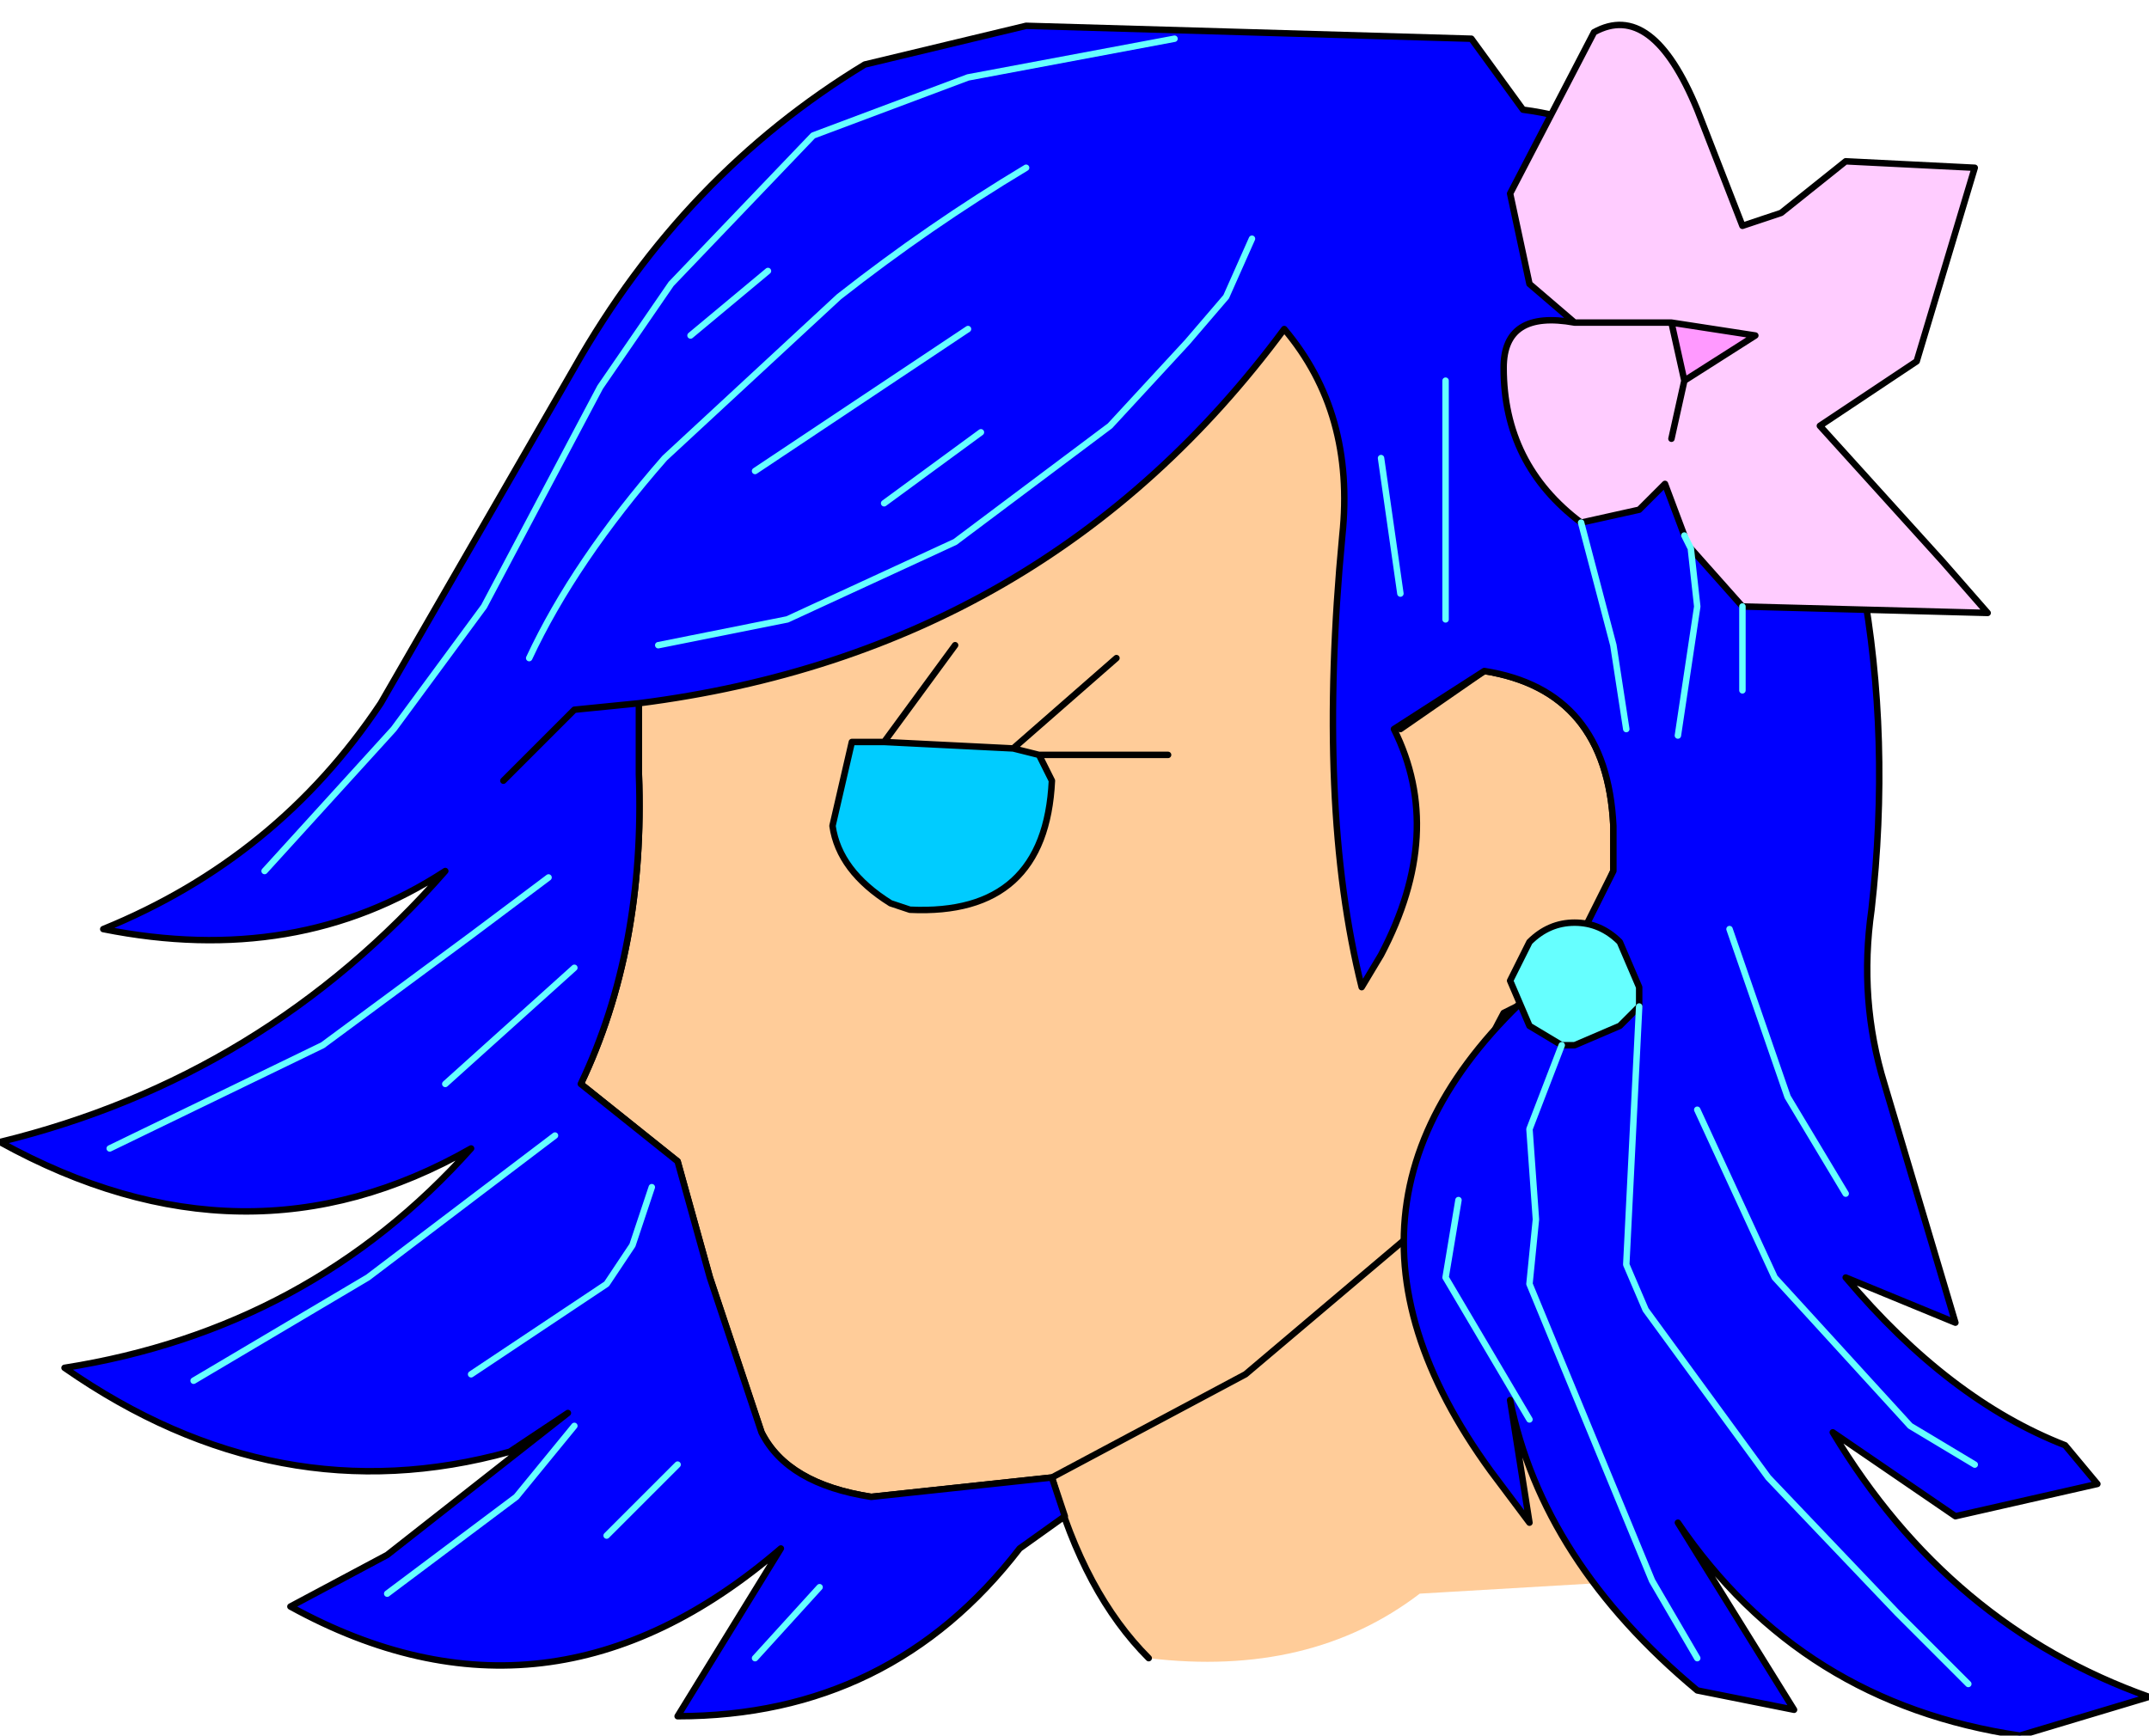 <?xml version="1.0" encoding="UTF-8" standalone="no"?>
<svg xmlns:xlink="http://www.w3.org/1999/xlink" height="13.45px" width="16.65px" xmlns="http://www.w3.org/2000/svg">
  <g transform="matrix(1.0, 0.0, 0.0, 1.0, 4.05, 0.9)">
    <path d="M6.8 4.75 L7.45 4.3 Q8.4 4.45 8.45 5.5 L8.45 5.85 8.45 5.5 Q8.4 4.45 7.45 4.3 L6.8 4.75 M4.1 10.55 L2.7 10.7 Q2.05 10.6 1.85 10.2 L1.45 9.0 1.2 8.1 0.45 7.5 Q0.95 6.45 0.9 5.1 L0.85 3.85 Q0.75 3.15 1.05 2.6 L1.6 1.5 Q2.05 0.7 3.0 0.35 L6.15 0.15 7.1 0.55 8.3 1.35 Q9.6 2.6 9.65 4.4 9.65 5.6 8.45 5.85 L8.15 6.55 7.7 6.9 7.6 6.95 Q7.25 7.6 7.25 7.9 L6.9 8.65 5.6 9.75 4.1 10.55 5.6 9.75 6.9 8.65 7.25 7.9 Q7.25 7.6 7.6 6.95 L7.7 6.9 8.15 6.55 8.2 6.7 8.65 11.35 6.95 11.45 Q6.1 12.1 4.85 11.95 4.35 11.45 4.1 10.55 M2.8 4.85 L2.55 4.85 2.4 5.5 Q2.45 5.85 2.85 6.1 L3.0 6.15 Q4.05 6.2 4.1 5.15 L4.0 4.95 5.0 4.95 4.0 4.95 3.8 4.9 2.8 4.85 3.35 4.1 2.8 4.85 M4.6 4.2 L3.8 4.9 4.6 4.2" fill="#ffcc99" fill-rule="evenodd" stroke="none"/>
    <path d="M4.0 4.95 L4.1 5.15 Q4.05 6.2 3.0 6.15 L2.85 6.1 Q2.45 5.85 2.4 5.5 L2.55 4.85 2.8 4.85 3.8 4.9 4.0 4.95" fill="#00ccff" fill-rule="evenodd" stroke="none"/>
    <path d="M8.45 5.85 L8.45 5.5 Q8.4 4.45 7.45 4.3 L6.8 4.75 M8.15 6.55 L8.45 5.85 Q9.65 5.6 9.65 4.4 9.6 2.6 8.3 1.35 L7.1 0.55 6.15 0.15 3.0 0.35 Q2.05 0.7 1.6 1.5 L1.05 2.6 Q0.75 3.15 0.85 3.85 L0.9 5.1 Q0.95 6.45 0.45 7.5 L1.2 8.1 1.45 9.0 1.85 10.2 Q2.05 10.6 2.7 10.7 L4.1 10.55 5.6 9.75 6.9 8.65 7.25 7.9 Q7.25 7.6 7.6 6.95 L7.7 6.9 8.15 6.55 8.2 6.7 8.65 11.35 M4.85 11.95 Q4.35 11.45 4.1 10.55 M4.0 4.95 L4.1 5.15 Q4.05 6.2 3.0 6.15 L2.85 6.1 Q2.45 5.85 2.4 5.5 L2.55 4.85 2.8 4.85 3.35 4.1 M2.8 4.85 L3.8 4.9 4.6 4.2 M4.0 4.95 L5.0 4.95 M3.8 4.9 L4.0 4.95" fill="none" stroke="#000000" stroke-linecap="round" stroke-linejoin="round" stroke-width="0.05"/>
    <path d="M0.9 4.55 L0.9 5.1 Q0.95 6.45 0.45 7.5 L1.2 8.1 1.45 9.0 1.85 10.2 Q2.05 10.6 2.7 10.7 L4.1 10.55 4.2 10.85 3.85 11.1 Q2.85 12.4 1.2 12.4 L2.0 11.1 Q0.2 12.65 -1.8 11.55 L-1.05 11.15 0.35 10.05 -0.1 10.35 Q-1.9 10.85 -3.55 9.7 -1.65 9.4 -0.4 8.0 -2.15 9.0 -4.05 7.95 -2.0 7.45 -0.6 5.85 -1.75 6.6 -3.25 6.3 -1.9 5.75 -1.1 4.55 L0.4 1.95 Q1.25 0.45 2.65 -0.4 L3.9 -0.7 7.35 -0.6 7.75 -0.05 Q8.9 0.1 9.55 1.25 10.75 3.5 10.45 6.15 10.35 6.85 10.55 7.5 L11.1 9.35 10.25 9.0 Q11.05 9.95 11.95 10.3 L12.2 10.6 11.1 10.85 10.15 10.2 Q11.05 11.7 12.6 12.25 L11.6 12.55 Q9.9 12.3 8.95 10.9 L9.85 12.35 9.1 12.2 Q7.9 11.2 7.65 9.95 L7.8 10.9 7.5 10.5 Q5.9 8.3 8.1 6.55 L8.45 5.85 8.45 5.5 Q8.4 4.45 7.45 4.3 L6.75 4.75 Q7.15 5.55 6.65 6.5 L6.5 6.75 Q6.15 5.35 6.35 3.25 6.45 2.3 5.9 1.65 4.05 4.15 0.9 4.55 L0.4 4.6 -0.15 5.15 0.4 4.6 0.9 4.55" fill="#0000ff" fill-rule="evenodd" stroke="none"/>
    <path d="M0.9 4.55 Q4.05 4.15 5.9 1.65 6.45 2.3 6.35 3.25 6.15 5.35 6.5 6.75 L6.65 6.5 Q7.15 5.55 6.75 4.75 L7.45 4.3 Q8.4 4.45 8.45 5.5 L8.45 5.85 8.1 6.55 Q5.9 8.3 7.5 10.5 L7.8 10.9 7.65 9.95 Q7.9 11.2 9.1 12.2 L9.85 12.35 8.95 10.9 Q9.9 12.3 11.6 12.55 L12.6 12.25 Q11.05 11.7 10.15 10.2 L11.1 10.85 12.2 10.6 11.95 10.3 Q11.05 9.95 10.25 9.0 L11.1 9.35 10.55 7.5 Q10.35 6.85 10.45 6.15 10.75 3.5 9.55 1.25 8.9 0.1 7.75 -0.05 L7.35 -0.6 3.9 -0.7 2.65 -0.4 Q1.25 0.45 0.4 1.95 L-1.1 4.55 Q-1.9 5.75 -3.25 6.3 -1.75 6.6 -0.6 5.85 -2.0 7.45 -4.05 7.95 -2.15 9.0 -0.4 8.0 -1.65 9.4 -3.55 9.7 -1.9 10.85 -0.1 10.35 L0.35 10.05 -1.05 11.15 -1.8 11.55 Q0.2 12.65 2.0 11.1 L1.2 12.4 Q2.85 12.4 3.85 11.1 L4.2 10.85 4.1 10.55 2.7 10.7 Q2.05 10.6 1.85 10.2 L1.45 9.0 1.2 8.1 0.45 7.5 Q0.95 6.45 0.9 5.1 L0.9 4.55 0.4 4.6 -0.15 5.15" fill="none" stroke="#000000" stroke-linecap="round" stroke-linejoin="round" stroke-width="0.05"/>
    <path d="M8.2 3.15 Q7.6 2.7 7.6 1.95 7.6 1.5 8.15 1.6 L7.8 1.3 7.65 0.6 8.3 -0.65 Q8.75 -0.9 9.1 -0.05 L9.45 0.85 9.75 0.75 10.25 0.35 11.25 0.4 10.8 1.9 10.05 2.4 11.0 3.45 11.35 3.85 9.45 3.8 9.05 3.35 9.0 3.25 8.85 2.85 8.65 3.05 8.2 3.15 M9.0 2.05 L9.55 1.7 8.9 1.6 9.0 2.05 8.9 2.5 9.0 2.05 M8.9 1.6 L8.15 1.6 8.9 1.6" fill="#ffccff" fill-rule="evenodd" stroke="none"/>
    <path d="M8.9 1.6 L9.55 1.7 9.0 2.05 8.9 1.6" fill="#ff99ff" fill-rule="evenodd" stroke="none"/>
    <path d="M8.05 7.2 L7.8 7.05 7.65 6.7 7.8 6.4 Q7.95 6.25 8.15 6.25 8.35 6.25 8.5 6.4 L8.65 6.75 8.65 6.9 8.5 7.05 8.15 7.2 8.05 7.2" fill="#66ffff" fill-rule="evenodd" stroke="none"/>
    <path d="M8.2 3.15 Q7.6 2.7 7.6 1.95 7.6 1.5 8.15 1.6 L7.8 1.3 7.65 0.6 8.3 -0.65 Q8.75 -0.9 9.1 -0.05 L9.45 0.85 9.75 0.75 10.25 0.35 11.25 0.4 10.8 1.9 10.05 2.4 11.0 3.45 11.35 3.85 9.45 3.8 9.05 3.35 M9.0 3.25 L8.85 2.85 8.65 3.05 8.2 3.15 M8.9 1.6 L9.55 1.7 9.0 2.05 8.9 2.5 M8.9 1.6 L9.0 2.05 M8.15 1.6 L8.9 1.6 M8.05 7.2 L7.8 7.05 7.65 6.7 7.8 6.4 Q7.95 6.25 8.15 6.25 8.35 6.25 8.5 6.4 L8.65 6.75 8.65 6.9 8.5 7.05 8.15 7.2 8.05 7.2" fill="none" stroke="#000000" stroke-linecap="round" stroke-linejoin="round" stroke-width="0.05"/>
    <path d="M-2.0 5.85 L-1.0 4.75 -0.3 3.8 0.6 2.1 1.15 1.3 2.25 0.15 3.45 -0.3 5.05 -0.6 M9.45 3.8 L9.45 4.45 M9.1 7.7 L9.7 9.0 10.75 10.15 11.25 10.45 M8.65 6.9 L8.55 8.9 8.7 9.25 9.65 10.55 10.65 11.6 11.2 12.15 M8.2 3.15 L8.45 4.1 8.55 4.75 M1.05 4.1 L2.05 3.9 3.35 3.3 4.55 2.4 5.15 1.75 5.45 1.4 5.65 0.95 M9.05 3.35 L9.1 3.8 8.95 4.8 M9.05 3.35 L9.0 3.25 M7.15 3.9 L7.15 2.05 M6.65 2.65 L6.8 3.7 M2.8 3.0 L3.55 2.45 M1.3 1.7 L1.9 1.2 M0.05 4.2 Q0.4 3.45 1.1 2.65 L2.45 1.4 Q3.15 0.85 3.9 0.4 M1.8 2.75 L3.45 1.65 M0.65 11.0 L1.2 10.45 M-0.4 9.75 L0.65 9.05 0.85 8.75 1.0 8.3 M1.8 11.95 L2.3 11.4 M9.35 6.3 L9.8 7.6 10.25 8.35 M8.05 7.2 L7.8 7.85 7.85 8.55 7.8 9.05 8.75 11.35 9.1 11.95 M7.25 8.4 L7.15 9.0 7.8 10.1 M-3.2 8.0 L-1.55 7.2 -0.4 6.35 0.2 5.9 M-1.05 11.45 L-0.05 10.7 0.4 10.15 M-2.55 9.8 L-1.2 9.0 0.25 7.9 M-0.6 7.5 L0.4 6.6" fill="none" stroke="#66ffff" stroke-linecap="round" stroke-linejoin="round" stroke-width="0.05"/>
  </g>
</svg>
